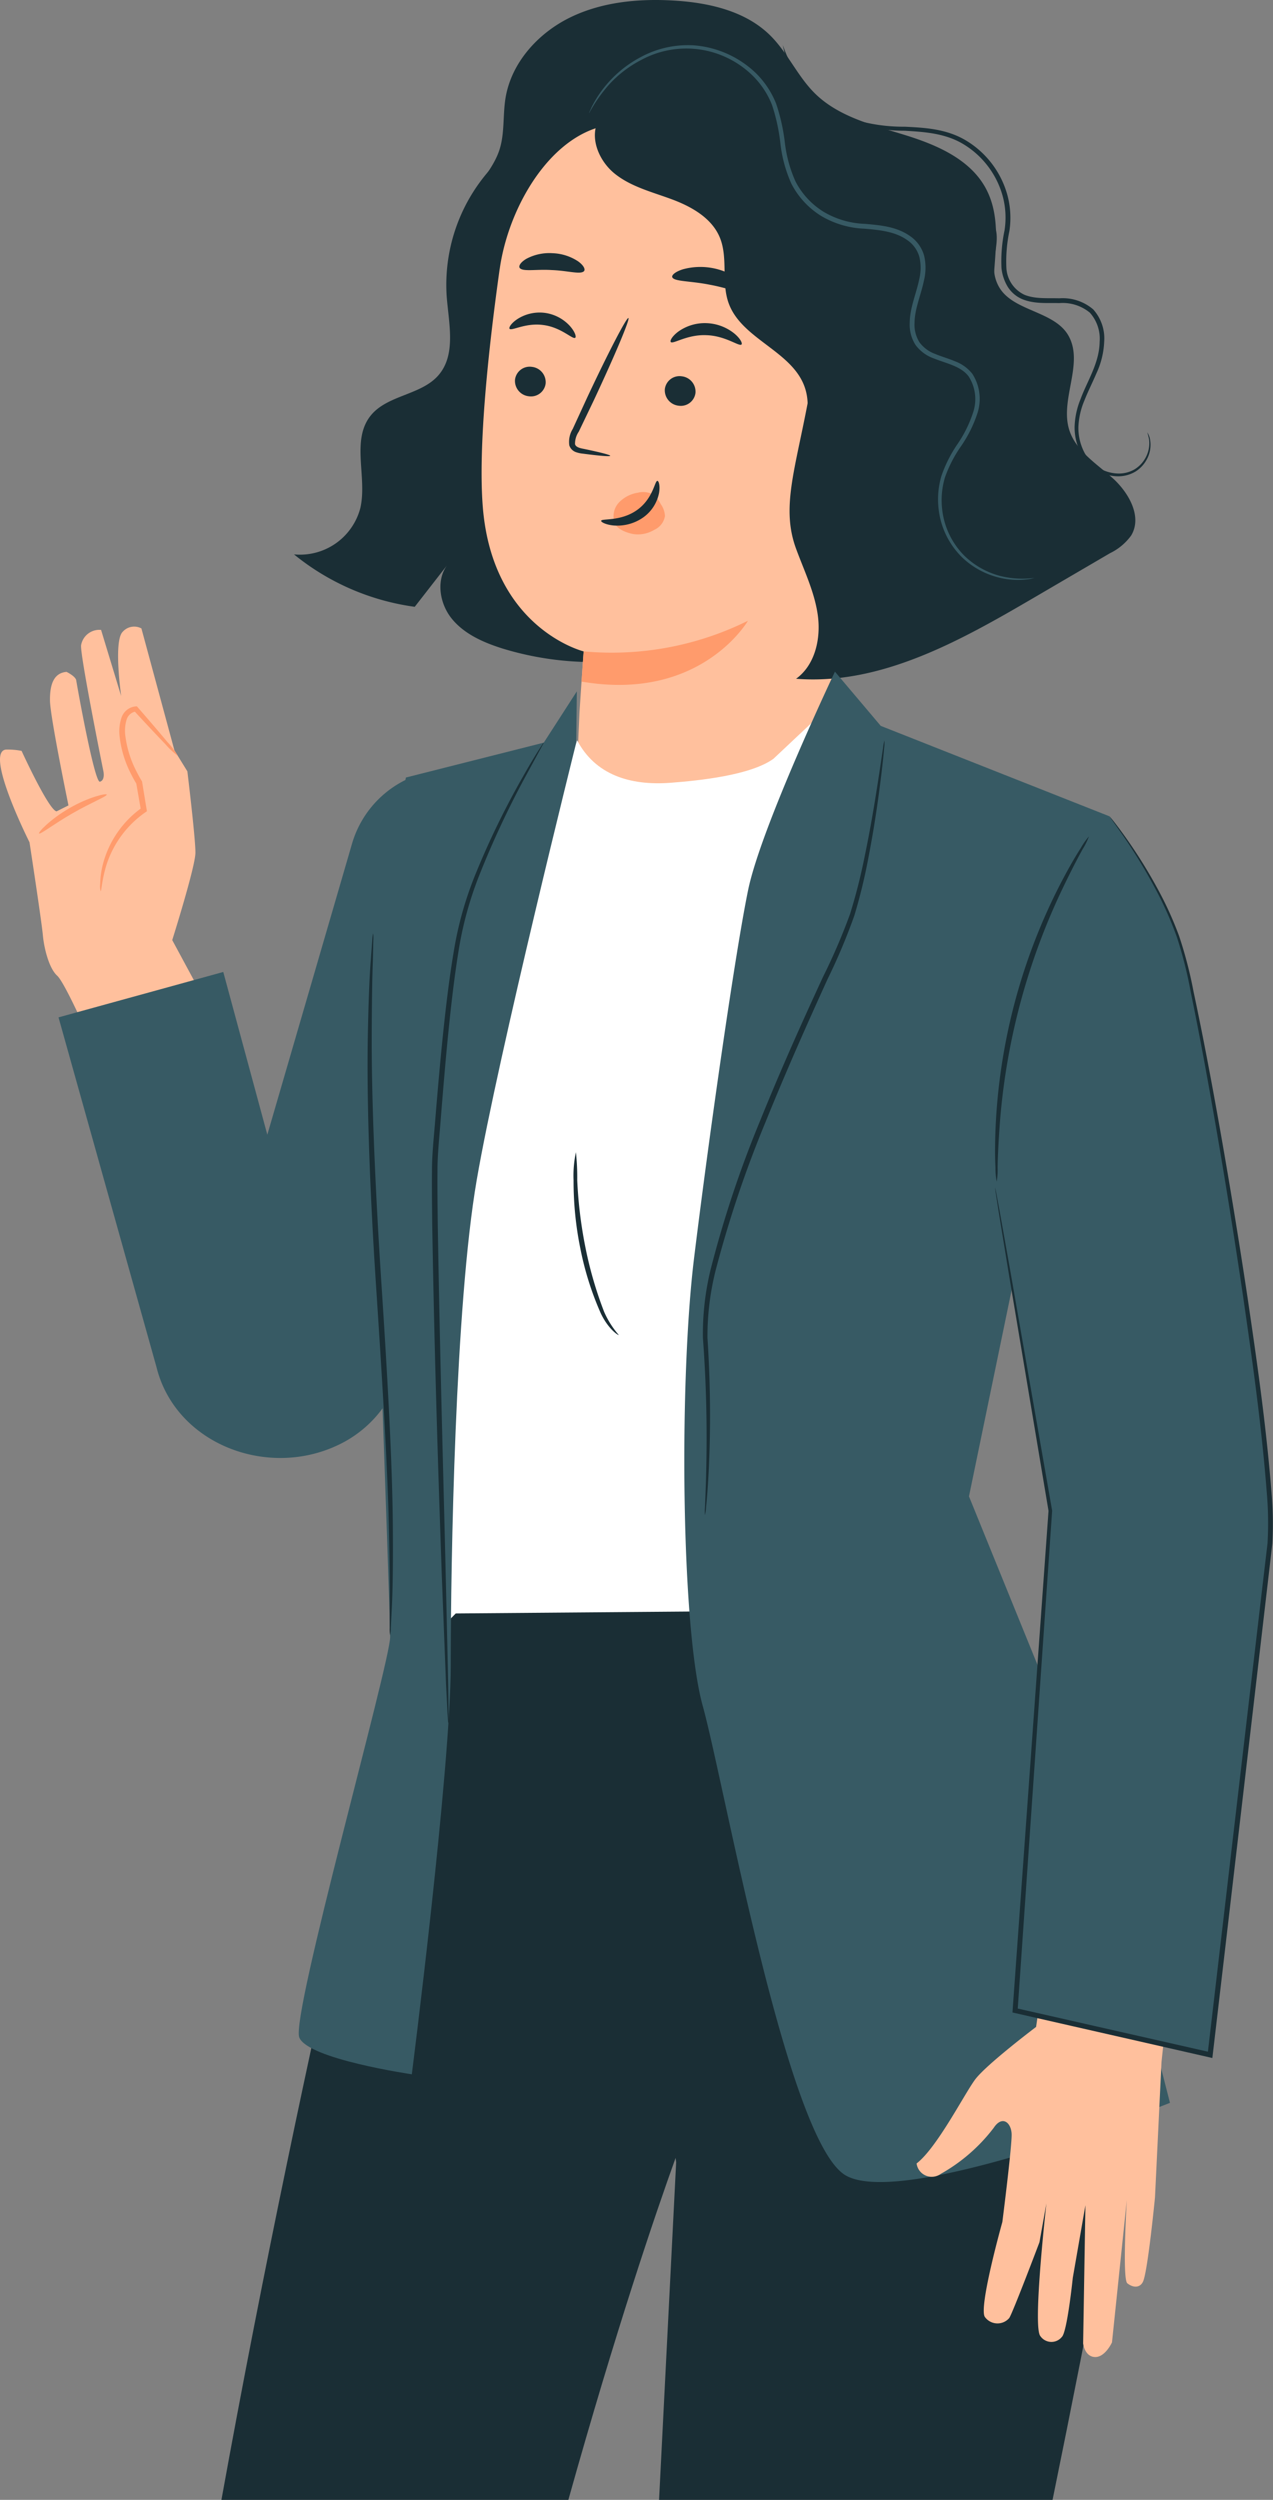 <svg id="personaje2" xmlns="http://www.w3.org/2000/svg" xmlns:xlink="http://www.w3.org/1999/xlink" width="183.068" height="359.233" viewBox="0 0 183.068 359.233">
  <rect x="0" y="0" width="183.068" height="359.233" fill="#808080" stroke="none"/>
  <defs>
    <clipPath id="clip-path">
      <rect id="Rectángulo_93" data-name="Rectángulo 93" width="183.068" height="359.233" fill="none"/>
    </clipPath>
  </defs>
  <g id="Grupo_98" data-name="Grupo 98" clip-path="url(#clip-path)">
    <path id="Trazado_374" data-name="Trazado 374" d="M134.258,289.8H77.67l2.458-48.513-.082-.622C77.1,248.849,71.464,265.4,64.626,289.8H14.734c12.12-67.031,27.454-127.9,27.454-127.9l50.206-2.476-1.039,7.729,29.178-7.729s26.362,35.635,24.144,72.832c-.408,6.833-4.687,29.468-10.419,57.543" transform="translate(17.109 69.433)" fill="#1a2e35"/>
    <path id="Trazado_375" data-name="Trazado 375" d="M81.328,14.966A24.934,24.934,0,0,0,72.066,36.1c.3,3.877,1.371,8.3-1.151,11.264-2.5,2.931-7.4,2.847-9.8,5.863-2.818,3.55-.458,8.834-1.467,13.253a8.974,8.974,0,0,1-9.543,6.668,35.006,35.006,0,0,0,17.363,7.534l4.858-6.236c-1.842,2.183-1.352,5.663.432,7.894s4.536,3.447,7.258,4.311a44.437,44.437,0,0,0,38.946-6.331" transform="translate(-7.826 6.518)" fill="#1a2e35"/>
    <path id="Trazado_376" data-name="Trazado 376" d="M105.258,55.75c-.972-2.973-2.6-5.729-3.256-8.788-1.4-6.573,1.8-13.973-1.391-19.892-2.27-4.212-7.107-6.275-11.681-7.683s-9.48-2.6-12.891-5.959c-2.5-2.462-3.923-5.853-6.417-8.323C66.07,1.585,60.826.392,55.835.086,50.709-.228,45.409.264,40.8,2.526s-8.438,6.51-9.261,11.579c-.4,2.472-.1,5.063-.876,7.443-.857,2.617-2.913,4.653-4.179,7.1a13.168,13.168,0,0,0,3.293,15.788L64.968,89.89c7.393,2.792,25.307-.586,31.02-6.045s11.724-20.584,9.271-28.1" transform="translate(41.156 0)" fill="#1a2e35"/>
    <path id="Trazado_377" data-name="Trazado 377" d="M40.928,33.248c1.451-10.32,9.3-22.517,19.549-20.63l31.64,10.636a6.1,6.1,0,0,1,4.967,6.585l-9.324,74.7c.052.016,2.331,1.925,3.857,1.341a.429.429,0,0,1,.511.642c-3.8,5.517-21.737,29.638-40.223,22.273-4.13-1.645.432-14.657-.052-19.479L52.4,97c.409-6.288.607-8.863.6-8.805,0,0-13.08-3.217-14.5-20.716-.7-8.7.81-22.763,2.422-34.23" transform="translate(30.934 5.411)" fill="#ffc09d"/>
    <path id="Trazado_378" data-name="Trazado 378" d="M72.87,38.555a2.225,2.225,0,0,0,1.965,2.4,2.127,2.127,0,0,0,2.439-1.823,2.223,2.223,0,0,0-1.962-2.4,2.129,2.129,0,0,0-2.442,1.825" transform="translate(1.194 15.988)" fill="#1a2e35"/>
    <path id="Trazado_379" data-name="Trazado 379" d="M57.86,39.5a2.224,2.224,0,0,0,1.965,2.4,2.127,2.127,0,0,0,2.439-1.823,2.223,2.223,0,0,0-1.962-2.4A2.13,2.13,0,0,0,57.86,39.5" transform="translate(37.751 16.398)" fill="#1a2e35"/>
    <path id="Trazado_380" data-name="Trazado 380" d="M69.88,33.607c.241.406,2.3-.9,4.886-.523,2.585.333,4.239,2.148,4.576,1.82.164-.144-.037-.843-.752-1.659A5.969,5.969,0,0,0,75,31.339a5.906,5.906,0,0,0-3.959.87c-.906.594-1.278,1.214-1.157,1.4" transform="translate(3.39 13.626)" fill="#1a2e35"/>
    <path id="Trazado_381" data-name="Trazado 381" d="M53.25,35.059c.3.373,2.336-1.1,5.112-.98,2.778.075,4.747,1.688,5.065,1.335.155-.155-.136-.818-1-1.547A6.738,6.738,0,0,0,58.4,32.35a6.554,6.554,0,0,0-4.09,1.232c-.884.669-1.206,1.309-1.057,1.477" transform="translate(43.21 14.087)" fill="#1a2e35"/>
    <path id="Trazado_382" data-name="Trazado 382" d="M70.511,51.634c.022-.135-1.441-.505-3.821-1-.6-.109-1.171-.274-1.242-.7a3.105,3.105,0,0,1,.544-1.774l2.159-4.5c3.009-6.412,5.237-11.7,4.978-11.823s-2.91,4.981-5.919,11.394c-.726,1.583-1.423,3.091-2.084,4.535a3.527,3.527,0,0,0-.5,2.366,1.534,1.534,0,0,0,.933.968,4.167,4.167,0,0,0,1.024.224c2.409.316,3.907.442,3.928.307" transform="translate(17.244 13.866)" fill="#1a2e35"/>
    <path id="Trazado_383" data-name="Trazado 383" d="M52.9,66.54a44.1,44.1,0,0,0,23.626-4.4S69.776,73.828,52.6,70.881Z" transform="translate(31.034 27.064)" fill="#ff9b6c"/>
    <path id="Trazado_384" data-name="Trazado 384" d="M67.726,51.01A3.764,3.764,0,0,0,66.5,49.554a3.012,3.012,0,0,0-2.064-.208,4.821,4.821,0,0,0-2.7,1.375,2.9,2.9,0,0,0-.682,2.855c.267,1,1.756,1.545,2.773,1.724a4.561,4.561,0,0,0,2.973-.626,2.622,2.622,0,0,0,1.522-1.97,3.2,3.2,0,0,0-.594-1.7" transform="translate(27.305 21.454)" fill="#ff9b6c"/>
    <path id="Trazado_385" data-name="Trazado 385" d="M69.55,48.139c-.386-.052-.59,2.537-2.949,4.2s-5.092,1.171-5.141,1.532c-.049.159.577.55,1.74.672a6.476,6.476,0,0,0,4.279-1.133,5.63,5.63,0,0,0,2.305-3.539c.182-1.074-.057-1.738-.235-1.737" transform="translate(24.993 20.965)" fill="#1a2e35"/>
    <path id="Trazado_386" data-name="Trazado 386" d="M52.665,28.176c.185.666,2.591.543,5.363,1.1,2.785.5,4.978,1.489,5.395.936.187-.266-.159-.906-1.024-1.6a9.517,9.517,0,0,0-8.2-1.547c-1.059.336-1.615.805-1.537,1.121" transform="translate(44.006 11.633)" fill="#1a2e35"/>
    <path id="Trazado_387" data-name="Trazado 387" d="M69.026,27.467c.438.579,2.36.161,4.619.307,2.265.079,4.144.686,4.628.152.214-.26-.046-.825-.843-1.4a7.1,7.1,0,0,0-3.685-1.176,7,7,0,0,0-3.765.807c-.841.5-1.146,1.032-.955,1.313" transform="translate(5.714 11.035)" fill="#1a2e35"/>
    <path id="Trazado_388" data-name="Trazado 388" d="M80.394,25.979c-1.6-2.456-4.464-3.721-7.2-4.776a159.251,159.251,0,0,0-36.647-9.331c-1.56,2.571-.118,6.069,2.238,7.944s5.379,2.611,8.2,3.663,5.706,2.679,6.866,5.454c1.235,2.951.192,6.445,1.278,9.456,1.865,5.179,9.091,6.849,10.929,12.038,1.388,3.925-.884,8.1-1.453,12.226A14.879,14.879,0,0,0,79.211,79.588Q80.5,57.3,81.784,35.01c.179-3.1.3-6.431-1.39-9.031" transform="translate(49.653 5.17)" fill="#1a2e35"/>
    <path id="Trazado_389" data-name="Trazado 389" d="M60.231,60.037c-2.347-2.1-5.288-3.923-6.224-6.932-1.362-4.383,2.158-9.533-.109-13.525-2.067-3.64-8.159-3.457-10.082-7.176-1.5-2.9.223-5.475-.347-8.026s-4.19-4.789-6.787-4.483L16.389,49.305c-1.885,9.866-3.781,15.117-1.662,20.89,1.161,3.165,2.676,6.252,3.131,9.594s-.4,7.127-3.129,9.1c12.133.95,23.5-5.4,34.012-11.54l11.121-6.5a8.114,8.114,0,0,0,3.055-2.545c1.631-2.7-.337-6.168-2.684-8.271" transform="translate(99.753 8.652)" fill="#1a2e35"/>
    <path id="Trazado_390" data-name="Trazado 390" d="M87.964,81.064a5.771,5.771,0,0,1-1.3.248,11.025,11.025,0,0,1-3.778-.267,11.708,11.708,0,0,1-5.273-2.838,11.5,11.5,0,0,1-3.47-7.093,11.855,11.855,0,0,1,.4-4.653,18.906,18.906,0,0,1,2.252-4.51,17.854,17.854,0,0,0,2.324-4.678,6.028,6.028,0,0,0-.65-5.145c-1.1-1.479-3.154-1.84-5.054-2.607A5.567,5.567,0,0,1,70.828,47.6a5.425,5.425,0,0,1-.834-3.181c.026-2.222.972-4.253,1.38-6.321a6.892,6.892,0,0,0,.019-3.1,4.324,4.324,0,0,0-1.75-2.46c-1.753-1.25-3.988-1.451-6.138-1.641a13.153,13.153,0,0,1-6.253-1.839,11.784,11.784,0,0,1-4.281-4.64,19.414,19.414,0,0,1-1.579-5.815,27.22,27.22,0,0,0-1.19-5.455,12.112,12.112,0,0,0-2.854-4.3A13.621,13.621,0,0,0,31.439,6.618a16.642,16.642,0,0,0-4.674,3.559,22.008,22.008,0,0,0-2.888,4.14A1.153,1.153,0,0,1,23.992,14c.095-.2.21-.512.421-.89a15.92,15.92,0,0,1,2.149-3.119,16.523,16.523,0,0,1,4.7-3.727,14.231,14.231,0,0,1,7.736-1.713A14.462,14.462,0,0,1,47.755,8.43a12.7,12.7,0,0,1,3.028,4.5,27.474,27.474,0,0,1,1.252,5.574,18.892,18.892,0,0,0,1.539,5.61,11.116,11.116,0,0,0,4.042,4.357A12.477,12.477,0,0,0,63.57,30.2c2.129.191,4.52.372,6.483,1.764a5.043,5.043,0,0,1,2.023,2.855,7.581,7.581,0,0,1-.011,3.417c-.446,2.189-1.359,4.154-1.378,6.2a4.766,4.766,0,0,0,.708,2.783A4.894,4.894,0,0,0,73.675,48.9c.907.383,1.882.646,2.821,1.045a5.749,5.749,0,0,1,2.495,1.793,6.639,6.639,0,0,1,.732,5.7,18.289,18.289,0,0,1-2.429,4.829,18.617,18.617,0,0,0-2.228,4.358,11.387,11.387,0,0,0-.422,4.441,11.144,11.144,0,0,0,3.247,6.862,11.6,11.6,0,0,0,5.066,2.855,13.129,13.129,0,0,0,5.007.286" transform="translate(60.831 1.968)" fill="#375a64"/>
    <path id="Trazado_391" data-name="Trazado 391" d="M64.668,60.154a2.574,2.574,0,0,1,.4.992,4.353,4.353,0,0,1-.521,3.009,4.614,4.614,0,0,1-1.553,1.632,4.822,4.822,0,0,1-2.591.69A6.061,6.061,0,0,1,55.089,63.1a8.118,8.118,0,0,1-.866-3.7,11.335,11.335,0,0,1,.854-4.009c.963-2.626,2.71-5.184,2.748-8.253a5.605,5.605,0,0,0-1.407-4.172,6.132,6.132,0,0,0-4.411-1.377c-1.662-.056-3.474.156-5.254-.544a4.569,4.569,0,0,1-2.159-1.82,6.482,6.482,0,0,1-.887-2.677,21.461,21.461,0,0,1,.438-5.395,11.85,11.85,0,0,0-.28-5,12.627,12.627,0,0,0-5.647-7.412c-2.63-1.586-5.673-1.757-8.415-1.921a24.818,24.818,0,0,1-7.68-1.212,15.97,15.97,0,0,1-5.436-3.421,15.863,15.863,0,0,1-2.979-3.823,11.506,11.506,0,0,1-1.444-3.851,22.223,22.223,0,0,0,1.682,3.714A16.159,16.159,0,0,0,16.955,11.9a15.811,15.811,0,0,0,5.339,3.24,24.668,24.668,0,0,0,7.541,1.1c2.74.144,5.9.277,8.712,1.945a13.239,13.239,0,0,1,5.985,7.786,12.539,12.539,0,0,1,.312,5.278,21.1,21.1,0,0,0-.434,5.218,4.522,4.522,0,0,0,2.614,3.93c1.532.62,3.295.451,5,.5a6.766,6.766,0,0,1,4.871,1.591,6.241,6.241,0,0,1,1.583,4.665,11.907,11.907,0,0,1-1.111,4.52c-.587,1.375-1.243,2.651-1.741,3.928a10.8,10.8,0,0,0-.856,3.8,7.636,7.636,0,0,0,.765,3.468,5.641,5.641,0,0,0,4.876,3.207,4.5,4.5,0,0,0,2.41-.584,4.373,4.373,0,0,0,1.489-1.483,4.329,4.329,0,0,0,.619-2.845,10.335,10.335,0,0,0-.26-1.016" transform="translate(100.313 1.968)" fill="#1a2e35"/>
    <path id="Trazado_392" data-name="Trazado 392" d="M126.9,62.987l4.75,17.528,1.86,3.009s1.173,9.651,1.157,11.7-3.335,12.548-3.335,12.548l5.327,9.863-16.8,5.263s-3.9-8.949-5.072-10.008-1.889-3.925-2.061-5.843-1.919-13.33-1.919-13.33-6.49-12.882-3.415-13.32a10.508,10.508,0,0,1,2.277.187s3.864,8.449,5.024,8.693l1.718-.86s-2.631-12.716-2.66-15.064.56-3.966,2.379-4.124c0,0,1.316.632,1.4,1.233s2.617,14.764,3.405,14.549.5-1.5.5-1.5-3.475-17.2-3.2-18.158A2.667,2.667,0,0,1,121.1,63.2l2.89,9.509s-1.128-7.92.218-9.236a2.2,2.2,0,0,1,2.692-.487" transform="translate(-106.564 27.319)" fill="#ffc09d"/>
    <path id="Trazado_393" data-name="Trazado 393" d="M109.787,97.271c.139.01.136-1.457.834-3.754a14.687,14.687,0,0,1,5.591-7.575l.235-.161-.043-.261c-.208-1.26-.425-2.581-.647-3.942l-.014-.083-.049-.079c-.261-.418-.527-.912-.771-1.4a15.205,15.205,0,0,1-1.579-5.066,5.43,5.43,0,0,1,.178-2.313,1.662,1.662,0,0,1,1.325-1.189l-.271-.121c1.845,2,3.392,3.646,4.492,4.78a10.667,10.667,0,0,0,1.812,1.7,10.886,10.886,0,0,0-1.5-1.985c-1.006-1.217-2.475-2.934-4.262-4.986l-.112-.128-.161.006a2.378,2.378,0,0,0-2.06,1.639,6.1,6.1,0,0,0-.268,2.669,15.482,15.482,0,0,0,1.629,5.373c.26.52.525,1.013.823,1.486l-.063-.161c.235,1.358.464,2.677.682,3.936l.191-.421a14.431,14.431,0,0,0-5.657,8.136,12.512,12.512,0,0,0-.4,2.861,2.922,2.922,0,0,0,.067,1.036" transform="translate(-95.318 30.795)" fill="#ff9b6c"/>
    <path id="Trazado_394" data-name="Trazado 394" d="M126.577,79.555c-.059-.218-2.6.353-5.354,1.944s-4.536,3.483-4.378,3.643c.168.188,2.139-1.372,4.809-2.894,2.66-1.537,5-2.453,4.924-2.693" transform="translate(-111.229 34.628)" fill="#ff9b6c"/>
    <path id="Trazado_395" data-name="Trazado 395" d="M86.724,92.621a5.339,5.339,0,0,0-.141,1.1c-.06.814-.138,1.869-.235,3.177-.211,2.76-.356,6.763-.452,11.71-.184,9.9.278,23.571,1.268,38.627S89,175.923,89.191,185.8c.111,4.938.148,8.938.112,11.7,0,1.311,0,2.367,0,3.184a5.549,5.549,0,0,0,.059,1.113,5.277,5.277,0,0,0,.113-1.107c.042-.817.095-1.872.159-3.183.139-2.763.194-6.768.162-11.715-.033-9.9-.791-23.554-1.777-38.61S86.477,118.5,86.5,108.616c.017-4.938.07-8.936.178-11.7.032-1.311.056-2.367.075-3.183a5.37,5.37,0,0,0-.033-1.114" transform="translate(-29.988 40.338)" fill="#1a2e35"/>
    <path id="Trazado_396" data-name="Trazado 396" d="M102.346,106.591l6.335,23.387L120.9,88.028a14.85,14.85,0,0,1,9.651-9.839L140.4,75.96,129.5,159.874l-2.44,6.3a16.781,16.781,0,0,1-8.548,8.556c-10.2,4.617-23.079-.491-25.77-11.361L78.654,113.114Z" transform="translate(-70.238 33.082)" fill="#375a64"/>
    <path id="Trazado_397" data-name="Trazado 397" d="M109.048,105.193l-7.628,95.486-62.535.521L33,207.191l1.672-76.773L56.346,75.736c2.578,4.891,7.516,6.549,13.474,6.092,4.058-.312,11.447-1.065,14.751-3.442l8.51-8Z" transform="translate(26.653 30.656)" fill="#fff"/>
    <path id="Trazado_398" data-name="Trazado 398" d="M31.984,67.236l6.588,7.791,32.9,13L51.26,185.749l15.39,37.823A94.455,94.455,0,0,1,70.681,235.8l9.482,37.1s-38.228,15.278-46.63,10.429S16.08,227.048,12.969,215.846s-3.418-46.634-1.24-64.37,5.911-43.874,7.779-52.9S31.984,67.236,31.984,67.236" transform="translate(88.087 29.282)" fill="#375a64"/>
    <path id="Trazado_399" data-name="Trazado 399" d="M109.732,69.21l-4.753,7.367L85.152,81.588s-5.217,26.116-5.217,33.272,2.951,86.488,2.951,90.222-14.314,54.452-13.069,57.564S86,267.937,86,267.937s5.6-43.874,5.6-58.809.623-51.651,3.734-69.7,14.315-62.854,14.315-62.854Z" transform="translate(-26.778 30.142)" fill="#375a64"/>
    <path id="Trazado_400" data-name="Trazado 400" d="M75.419,215.233a1.358,1.358,0,0,0,.029-.372c0-.293,0-.652,0-1.091q-.024-1.535-.06-4.19c-.083-3.708-.2-8.953-.35-15.406-.3-13.007-.83-30.978-1.153-50.822-.023-2.481-.057-4.932-.036-7.344-.014-2.39.251-4.757.431-7.1.375-4.667.746-9.164,1.183-13.439s.923-8.329,1.565-12.086a51.391,51.391,0,0,1,2.9-10.155,131.635,131.635,0,0,1,6.519-13.919q1.268-2.328,2-3.678c.211-.385.382-.7.523-.956a1.348,1.348,0,0,0,.158-.339,1.306,1.306,0,0,0-.228.3c-.158.247-.352.547-.59.917-.507.813-1.24,2.023-2.136,3.609a118.065,118.065,0,0,0-6.771,13.863,51.245,51.245,0,0,0-3.027,10.244c-.675,3.781-1.189,7.845-1.644,12.127s-.846,8.784-1.23,13.449c-.184,2.327-.455,4.7-.446,7.152-.024,2.425.009,4.879.033,7.363.323,19.858.937,37.823,1.385,50.829.253,6.45.458,11.692.6,15.4q.133,2.649.21,4.186c.03.438.055.8.075,1.087a1.289,1.289,0,0,0,.053.37" transform="translate(-10.934 32.377)" fill="#1a2e35"/>
    <path id="Trazado_401" data-name="Trazado 401" d="M39.225,185.464A5.994,5.994,0,0,0,39.4,184.3c.082-.768.179-1.9.274-3.365.181-2.927.359-7.172.273-12.419-.04-2.623-.151-5.5-.349-8.574a38.782,38.782,0,0,1,1.167-9.631,162.888,162.888,0,0,1,7.157-21.283c2.994-7.4,6.1-14.352,8.971-20.653a85.849,85.849,0,0,0,3.831-9.094,79.407,79.407,0,0,0,2.028-8.355c1-5.155,1.54-9.365,1.895-12.275.171-1.456.287-2.588.35-3.358a6.212,6.212,0,0,0,.056-1.177,6.861,6.861,0,0,0-.214,1.158c-.126.838-.291,1.947-.5,3.335-.448,2.893-1.074,7.086-2.139,12.2A82.338,82.338,0,0,1,60.1,99.078a88.022,88.022,0,0,1-3.869,8.989c-2.911,6.286-6.041,13.24-9.042,20.663a157.021,157.021,0,0,0-7.135,21.412,38.95,38.95,0,0,0-1.111,9.843c.227,3.068.369,5.927.445,8.541.158,5.228.066,9.464-.02,12.39q-.078,2.1-.125,3.369a7.136,7.136,0,0,0-.014,1.179" transform="translate(62.142 32.278)" fill="#1a2e35"/>
    <path id="Trazado_402" data-name="Trazado 402" d="M88.963,93.424a4.919,4.919,0,0,0-.129,1.019c-.056.754-.129,1.728-.218,2.937-.2,2.549-.33,6.247-.418,10.818-.169,9.144.257,21.78,1.171,35.69s1.7,26.5,1.873,35.632c.1,4.562.136,8.257.1,10.809,0,1.212,0,2.186,0,2.941A5.107,5.107,0,0,0,91.4,194.3a4.981,4.981,0,0,0,.106-1.022c.037-.754.086-1.73.146-2.94.128-2.554.179-6.255.149-10.825-.03-9.146-.731-21.764-1.642-35.673s-1.427-26.508-1.4-35.637c.016-4.562.065-8.257.165-10.808.027-1.212.05-2.188.067-2.941a4.991,4.991,0,0,0-.03-1.029" transform="translate(-35.302 40.688)" fill="#1a2e35"/>
    <path id="Trazado_403" data-name="Trazado 403" d="M18.674,133.335a10.176,10.176,0,0,0,.131-2.047c.019-1.315.1-3.218.263-5.56a95.014,95.014,0,0,1,9.416-35.212c1.026-2.112,1.906-3.8,2.545-4.95a10.084,10.084,0,0,0,.909-1.839,10.24,10.24,0,0,0-1.176,1.682c-.723,1.105-1.682,2.762-2.782,4.853A84.691,84.691,0,0,0,18.506,125.7c-.092,2.361-.088,4.275-.011,5.594a10.122,10.122,0,0,0,.179,2.044" transform="translate(124.661 36.465)" fill="#1a2e35"/>
    <path id="Trazado_404" data-name="Trazado 404" d="M27.653,204.59s-7.206,5.436-8.785,7.582-5.485,9.807-8.4,12.04a2.2,2.2,0,0,0,3.483,1.493,24.856,24.856,0,0,0,7.6-6.6c1.23-1.866,2.512-.771,2.584.86S22.8,232.627,22.8,232.627,19.354,244.9,20.286,246.27a2.236,2.236,0,0,0,3.5.162c.469-.642,4.351-10.9,4.351-10.9l1-5.576s-2,17.663-.883,19.046a1.93,1.93,0,0,0,3.1.144c.772-.7,1.578-8.508,1.578-8.508l1.814-10.422-.329,19.865s.21,1.881,1.685,1.949,2.465-2.106,2.465-2.106L40.7,229.462s-.686,11.379.076,11.974c1.022.8,1.957.534,2.293-.339.685-1.776,1.682-12.008,1.682-12.008l.939-19.483,1-9.388-18.23-1.191Z" transform="translate(121.346 86.679)" fill="#ffc09d"/>
    <path id="Trazado_405" data-name="Trazado 405" d="M16.684,81.716s8.484,10.567,10.89,20.719c4.065,17.15,13.165,72.4,12.232,83.362s-8.648,73.9-8.648,73.9L3.109,253.326l5.066-71.82-7.95-46.46" transform="translate(142.872 35.589)" fill="#375a64"/>
    <path id="Trazado_406" data-name="Trazado 406" d="M0,135.045s.022.279.1.818c.088.567.212,1.361.373,2.394.347,2.132.854,5.23,1.506,9.216,1.348,8.039,3.295,19.654,5.712,34.075l0-.062C6.3,200.839,4.522,225.549,2.526,253.3l-.022.306.3.069,28.047,6.382.4.092.047-.409c.639-5.455,1.316-11.237,2-17.093,1.322-11.326,2.613-22.383,3.86-33.063q.932-8.008,1.83-15.722.448-3.852.886-7.623a51.464,51.464,0,0,0-.134-7.542c-.79-9.869-2.156-19.163-3.434-27.856-1.308-8.691-2.65-16.764-3.949-24.122s-2.57-14-3.811-19.8a60.484,60.484,0,0,0-2.086-8.022,50.634,50.634,0,0,0-2.861-6.355,72.533,72.533,0,0,0-5.092-8.171c-.646-.89-1.151-1.56-1.5-2s-.553-.65-.553-.65.161.24.491.7c.342.482.821,1.16,1.443,2.041a78.619,78.619,0,0,1,4.958,8.218,51.5,51.5,0,0,1,2.782,6.341A60.541,60.541,0,0,1,28.145,107c1.2,5.807,2.43,12.45,3.7,19.81s2.577,15.435,3.856,24.121c1.25,8.688,2.594,17.987,3.362,27.815a51.149,51.149,0,0,1,.121,7.435q-.446,3.766-.9,7.618-.9,7.7-1.848,15.715c-1.252,10.674-2.547,21.728-3.874,33.048-.683,5.853-1.359,11.635-2,17.087l.451-.317L2.964,252.974l.278.376c1.919-27.756,3.629-52.471,4.967-71.827l0-.032-.006-.03c-2.515-14.405-4.541-26.006-5.943-34.036C1.553,143.449,1,140.358.62,138.232c-.191-1.028-.339-1.817-.444-2.382-.1-.534-.177-.805-.177-.805" transform="translate(143.098 35.589)" fill="#1a2e35"/>
    <path id="Trazado_407" data-name="Trazado 407" d="M72.038,141.605a13,13,0,0,1-2.112-3.348,55.907,55.907,0,0,1-2.69-9.278,63.332,63.332,0,0,1-1.169-9.608,33.93,33.93,0,0,0-.189-4.031,16.013,16.013,0,0,0-.339,4.041,48.016,48.016,0,0,0,.965,9.746,43.674,43.674,0,0,0,2.943,9.351c1.1,2.333,2.561,3.221,2.591,3.127" transform="translate(16.945 50.233)" fill="#1a2e35"/>
  </g>
</svg>
